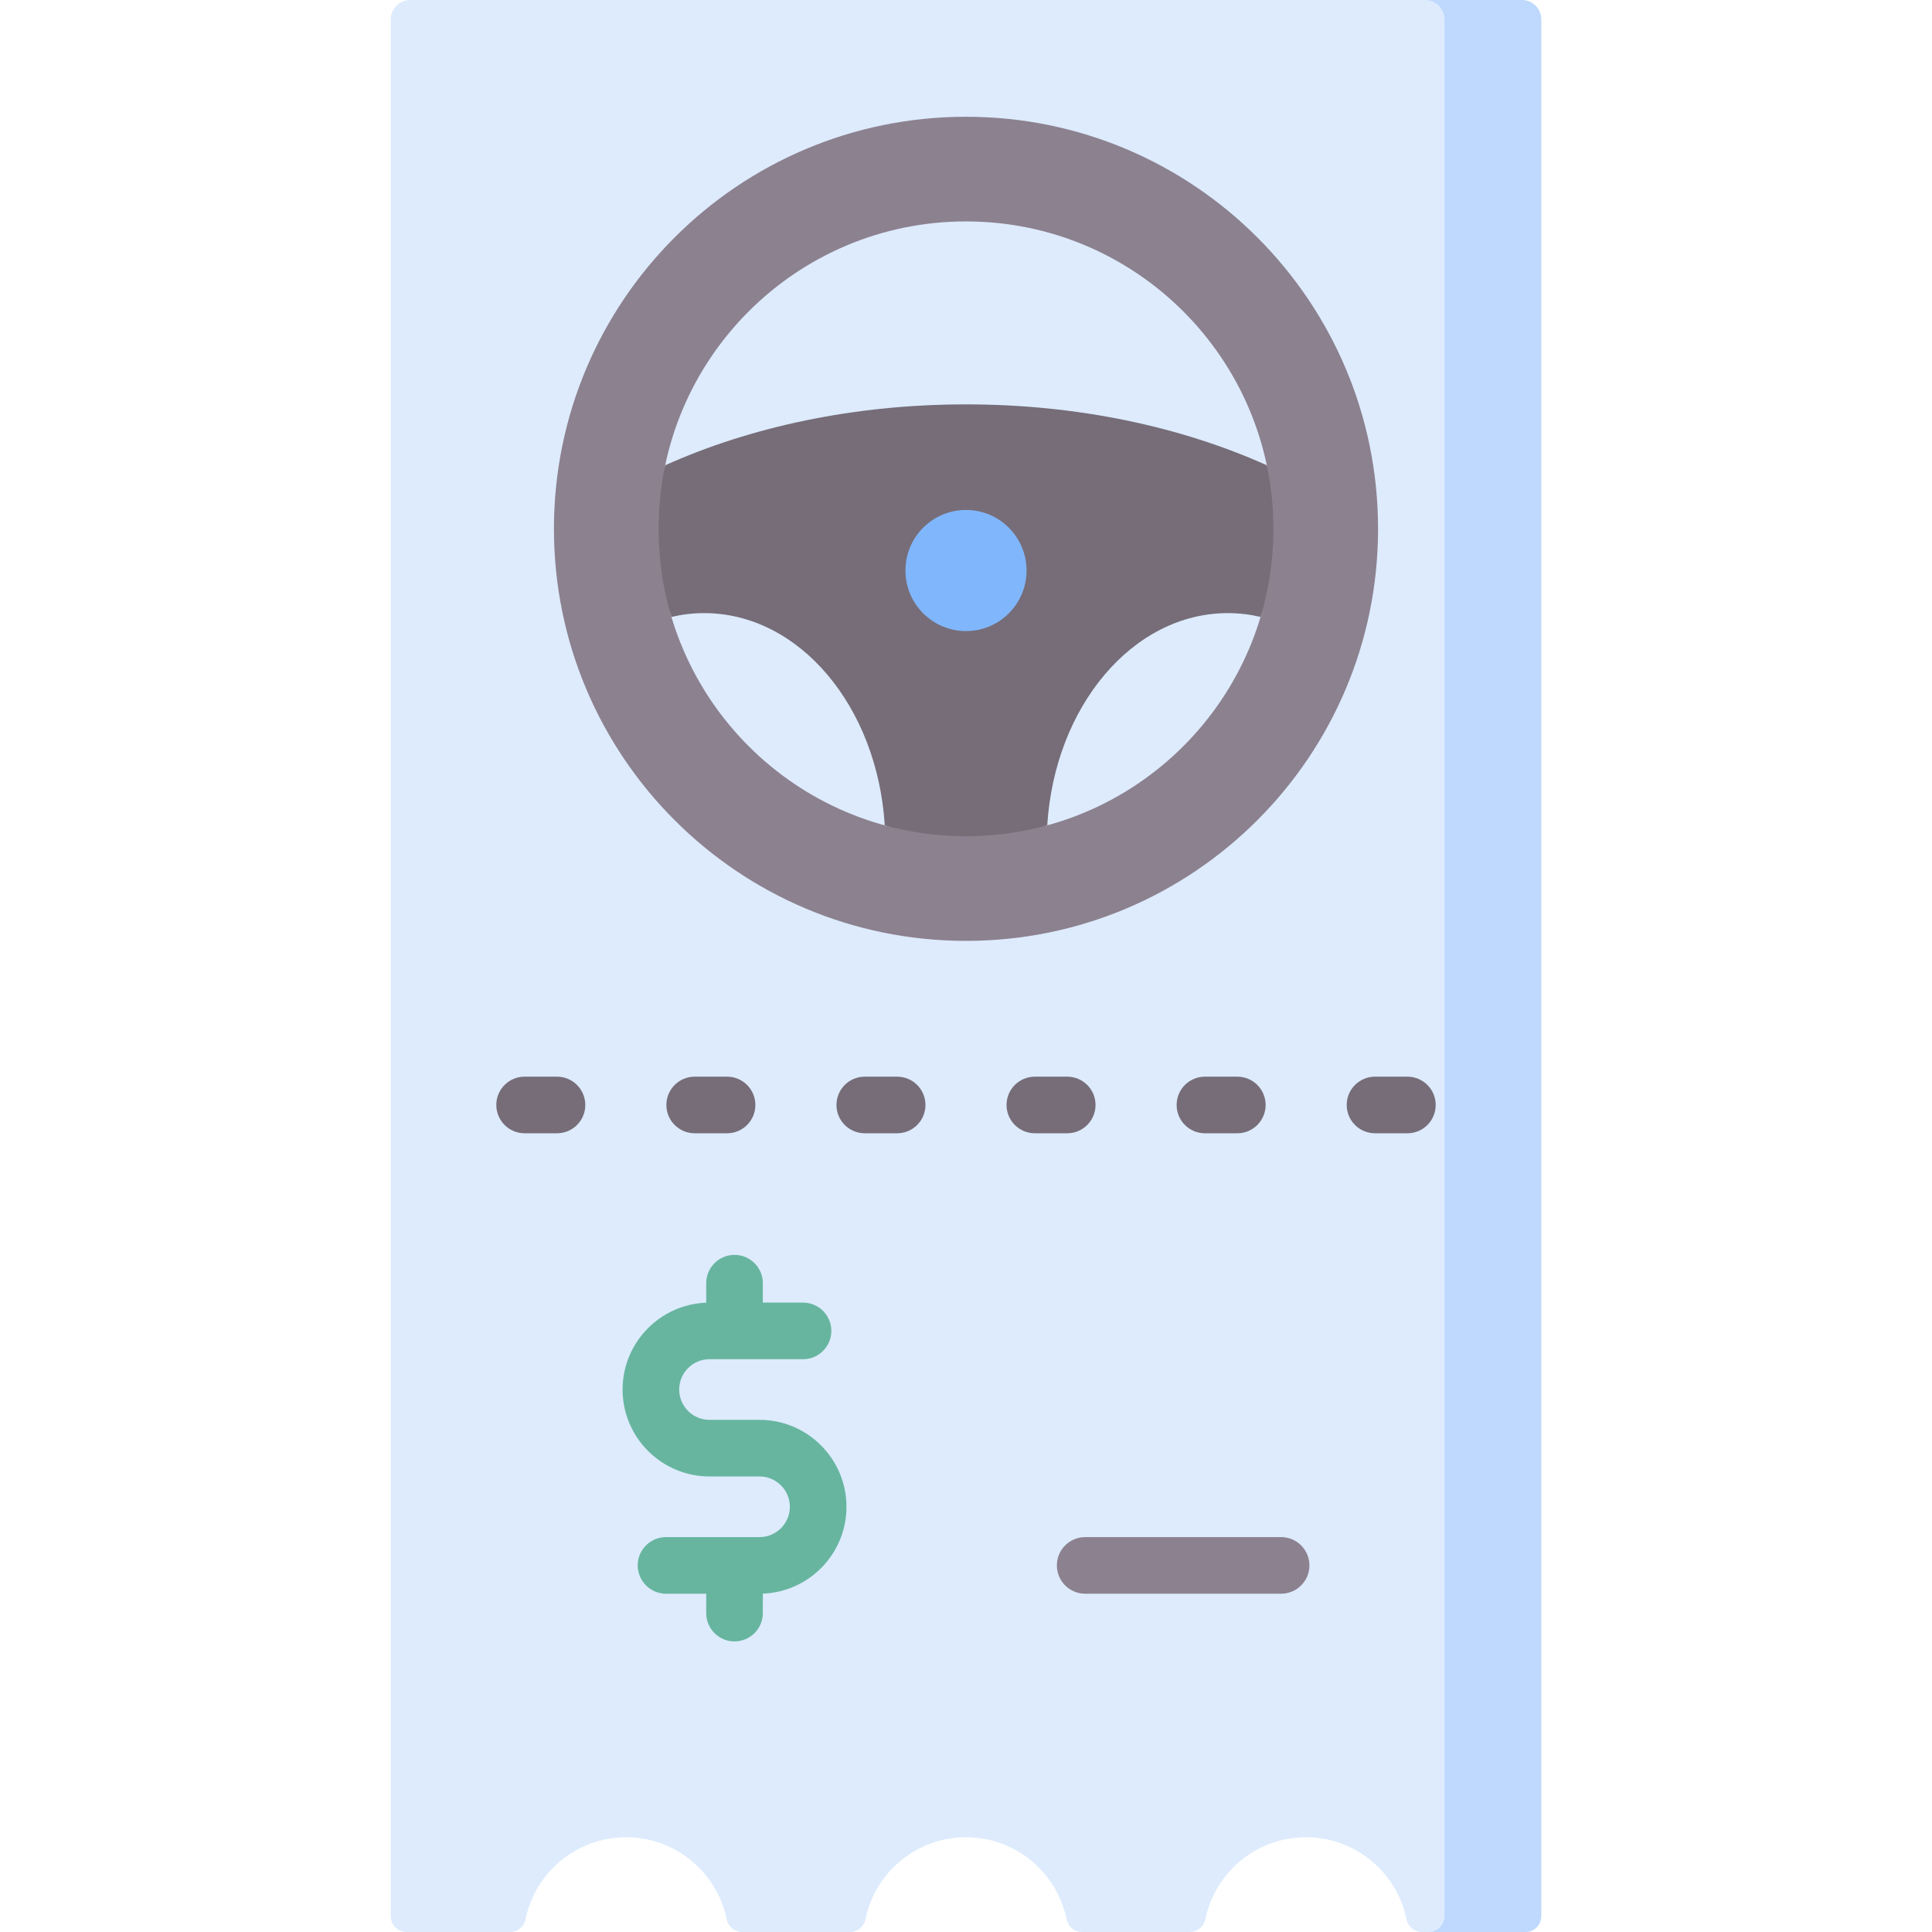 <svg id="Capa_1" enable-background="new 0 0 512 512" height="512" viewBox="0 0 512 512" width="512" xmlns="http://www.w3.org/2000/svg"><g><path d="m408.44 5.151v502.657c0 2.315-1.877 4.192-4.192 4.192h-27.416c-2 0-3.704-1.418-4.105-3.378-2.531-12.398-13.494-21.73-26.649-21.73-13.154 0-24.117 9.331-26.649 21.73-.4 1.96-2.104 3.378-4.105 3.378h-28.572c-2 0-3.704-1.418-4.105-3.378-2.532-12.398-13.494-21.73-26.649-21.73-13.154 0-24.117 9.331-26.649 21.73-.4 1.96-2.104 3.378-4.105 3.378h-28.572c-2 0-3.704-1.418-4.105-3.378-2.531-12.398-13.494-21.73-26.649-21.73-13.154 0-24.117 9.331-26.649 21.73-.4 1.96-2.097 3.378-4.098 3.378-6.582 0-20.456 0-27.429 0-2.315 0-4.186-1.877-4.186-4.192v-502.657c0-2.845 2.306-5.151 5.151-5.151h294.578c2.849 0 5.155 2.306 5.155 5.151z" fill="#ddebfd"/><g><path d="m403.289 0h-25.627c2.845 0 5.151 2.306 5.151 5.151v502.657c0 2.315-1.877 4.192-4.192 4.192h25.627c2.315 0 4.192-1.877 4.192-4.192v-502.657c0-2.845-2.306-5.151-5.151-5.151z" fill="#bed9fd"/></g><g><path d="m201.285 376.276h-13.258c-4.431 0-8.036-3.605-8.036-8.036 0-4.432 3.605-8.037 8.036-8.037h24.786c4.142 0 7.5-3.358 7.5-7.5s-3.358-7.5-7.5-7.5h-10.657v-5.144c0-4.142-3.358-7.5-7.5-7.5s-7.5 3.358-7.5 7.5v5.166c-12.299.46-22.165 10.604-22.165 23.015 0 12.702 10.334 23.036 23.036 23.036h13.258c4.431 0 8.036 3.605 8.036 8.037s-3.605 8.037-8.036 8.037h-6.571c-.02 0-.038-.003-.058-.003s-.038.003-.058.003h-18.098c-4.142 0-7.5 3.358-7.5 7.5s3.358 7.5 7.5 7.5h10.656v5.141c0 4.142 3.358 7.5 7.5 7.5s7.5-3.358 7.5-7.5v-5.163c12.3-.46 22.166-10.604 22.166-23.015-.001-12.703-10.335-23.037-23.037-23.037z" fill="#67b59f"/><path d="m339.51 407.35h-51.929c-4.142 0-7.5 3.358-7.5 7.5s3.358 7.5 7.5 7.5h51.929c4.142 0 7.5-3.358 7.5-7.5s-3.358-7.5-7.5-7.5z" fill="#8c818f"/></g><g fill="#766d78"><path d="m147.609 300.329h-8.584c-4.142 0-7.5-3.358-7.5-7.5s3.358-7.5 7.5-7.5h8.584c4.142 0 7.5 3.358 7.5 7.5s-3.358 7.5-7.5 7.5z"/><path d="m192.682 300.329h-8.584c-4.142 0-7.5-3.358-7.5-7.5s3.358-7.5 7.5-7.5h8.584c4.142 0 7.5 3.358 7.5 7.5s-3.358 7.5-7.5 7.5z"/><path d="m237.755 300.329h-8.584c-4.142 0-7.5-3.358-7.5-7.5s3.358-7.5 7.5-7.5h8.584c4.142 0 7.5 3.358 7.5 7.5s-3.358 7.5-7.5 7.5z"/><path d="m282.829 300.329h-8.584c-4.142 0-7.5-3.358-7.5-7.5s3.358-7.5 7.5-7.5h8.584c4.142 0 7.5 3.358 7.5 7.5s-3.358 7.5-7.5 7.5z"/><path d="m327.902 300.329h-8.584c-4.142 0-7.5-3.358-7.5-7.5s3.358-7.5 7.5-7.5h8.584c4.142 0 7.5 3.358 7.5 7.5s-3.358 7.5-7.5 7.5z"/><path d="m372.975 300.329h-8.584c-4.142 0-7.5-3.358-7.5-7.5s3.358-7.5 7.5-7.5h8.584c4.142 0 7.5 3.358 7.5 7.5s-3.358 7.5-7.5 7.5z"/></g><g><path d="m335.714 123.298c-22.611-10.17-50.083-16.136-79.714-16.136s-57.104 5.966-79.714 16.136c-1.143 5.435-13.556 10.938-13.556 16.713 0 8.117 13.001 16.085 15.211 23.483 2.809-.656 5.699-1.012 8.657-1.012 25.24 0 45.915 24.769 47.871 56.24 6.859 1.875 15.026 13.141 22.48 13.141s13.723-11.266 20.582-13.141c1.956-31.471 22.631-56.24 47.871-56.24 2.958 0 5.849.357 8.657 1.012 2.21-7.398 15.215-16.313 15.215-24.43 0-5.776-12.417-10.331-13.56-15.766z" fill="#766d78"/><circle cx="256" cy="151.194" fill="#80b6fc" r="16.049"/><path d="m256 30.942c-60.309 0-109.199 48.89-109.199 109.199s48.89 109.199 109.199 109.199 109.199-48.89 109.199-109.199-48.89-109.199-109.199-109.199zm0 190.661c-44.99 0-81.462-36.472-81.462-81.462s36.472-81.462 81.462-81.462 81.462 36.472 81.462 81.462-36.472 81.462-81.462 81.462z" fill="#8c818f"/></g></g></svg>